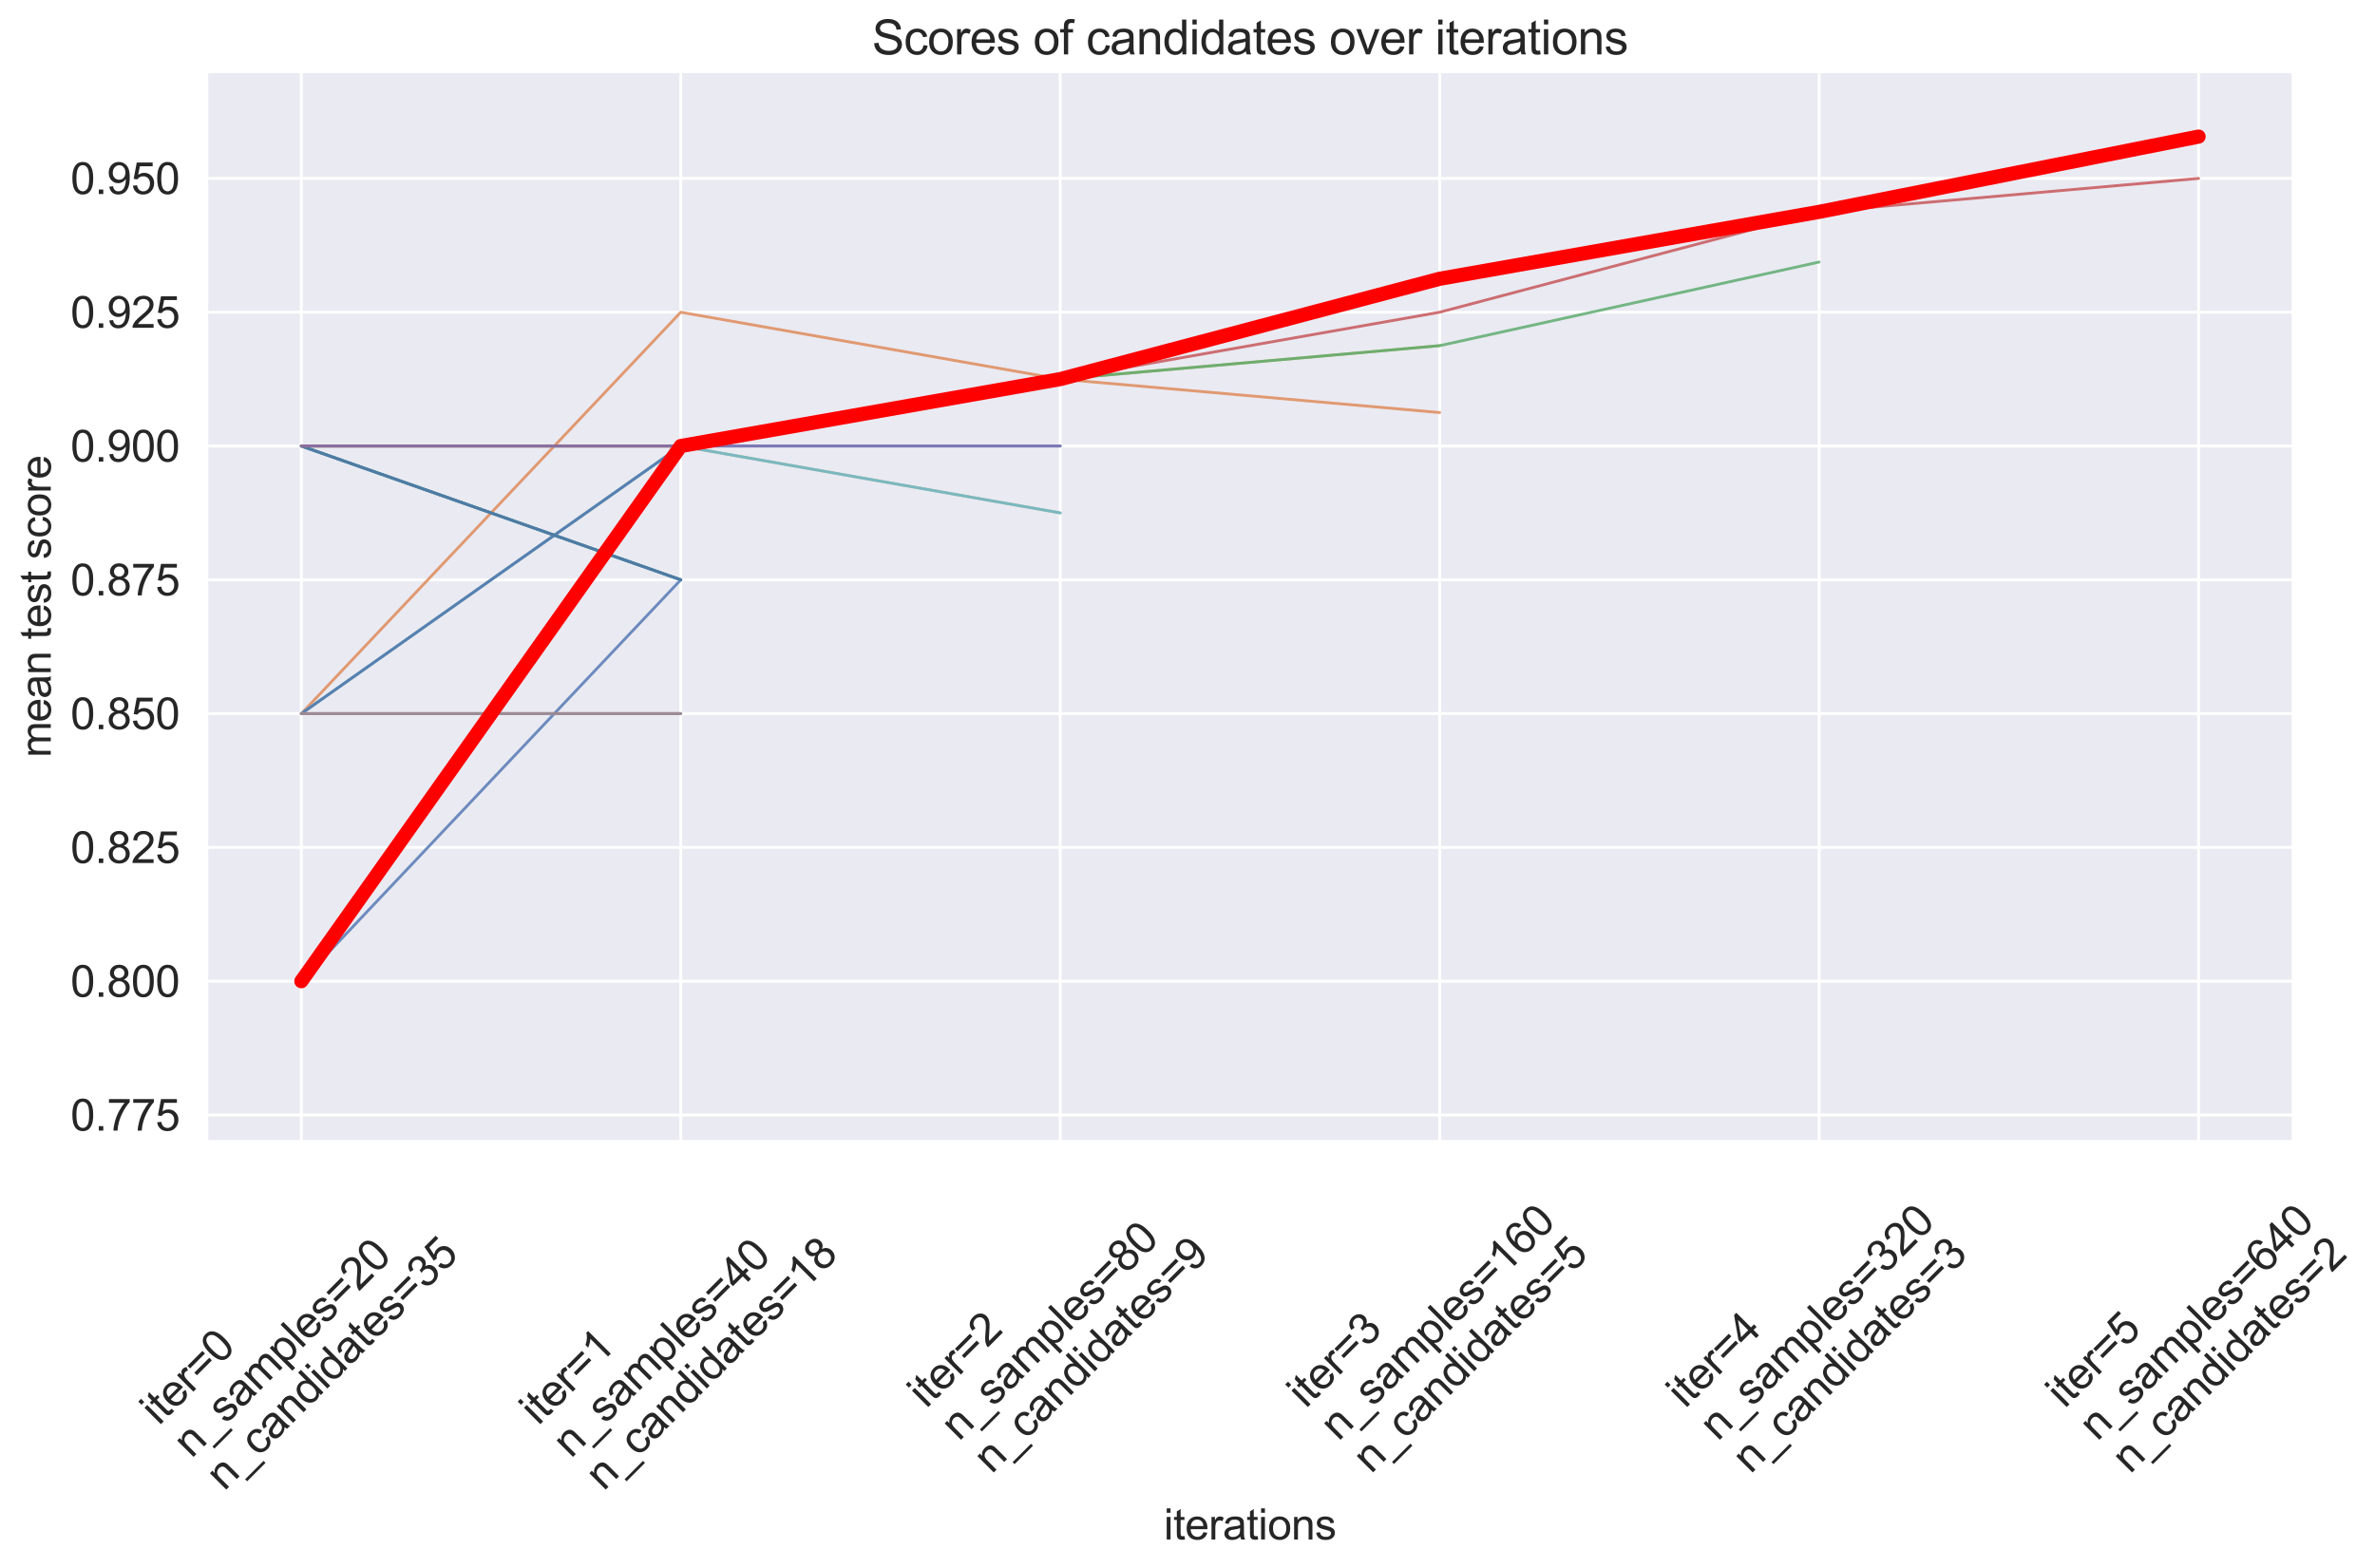 <?xml version="1.0" encoding="utf-8" standalone="no"?>
<!DOCTYPE svg PUBLIC "-//W3C//DTD SVG 1.1//EN"
  "http://www.w3.org/Graphics/SVG/1.1/DTD/svg11.dtd">
<svg height="554.26pt" version="1.1" viewBox="0 0 839.125 554.26" width="839.125pt" xmlns="http://www.w3.org/2000/svg" xmlns:xlink="http://www.w3.org/1999/xlink">
 <defs>
  <style type="text/css">*{stroke-linecap:butt;stroke-linejoin:round;}</style>
 </defs>
 <g id="figure_1">
  <g id="patch_1">
   <path d="M 0 554.26 
L 839.125 554.26 
L 839.125 0 
L 0 0 
z
" style="fill:#ffffff;"/>
  </g>
  <g id="axes_1">
   <g id="patch_2">
    <path d="M 72.952 403.52 
L 810.308 403.52 
L 810.308 25.225 
L 72.952 25.225 
z
" style="fill:#eaeaf2;"/>
   </g>
   <g id="matplotlib.axis_1">
    <g id="xtick_1">
     <g id="line2d_1">
      <path clip-path="url(#p0e1234a151)" d="M 106.468 403.52 
L 106.468 25.225 
" style="fill:none;stroke:#ffffff;stroke-linecap:round;"/>
     </g>
     <g id="text_1">
      <!-- iter=0 -->
      <g style="fill:#262626;" transform="translate(56.102 504.064)rotate(-45)scale(0.154 -0.154)">
       <defs>
        <path d="M 425 3934 
L 425 4581 
L 988 4581 
L 988 3934 
L 425 3934 
z
M 425 0 
L 425 3319 
L 988 3319 
L 988 0 
L 425 0 
z
" id="ArialMT-69" transform="scale(0.016)"/>
        <path d="M 1650 503 
L 1731 6 
Q 1494 -44 1306 -44 
Q 1000 -44 831 53 
Q 663 150 594 308 
Q 525 466 525 972 
L 525 2881 
L 113 2881 
L 113 3319 
L 525 3319 
L 525 4141 
L 1084 4478 
L 1084 3319 
L 1650 3319 
L 1650 2881 
L 1084 2881 
L 1084 941 
Q 1084 700 1114 631 
Q 1144 563 1211 522 
Q 1278 481 1403 481 
Q 1497 481 1650 503 
z
" id="ArialMT-74" transform="scale(0.016)"/>
        <path d="M 2694 1069 
L 3275 997 
Q 3138 488 2766 206 
Q 2394 -75 1816 -75 
Q 1088 -75 661 373 
Q 234 822 234 1631 
Q 234 2469 665 2931 
Q 1097 3394 1784 3394 
Q 2450 3394 2872 2941 
Q 3294 2488 3294 1666 
Q 3294 1616 3291 1516 
L 816 1516 
Q 847 969 1125 678 
Q 1403 388 1819 388 
Q 2128 388 2347 550 
Q 2566 713 2694 1069 
z
M 847 1978 
L 2700 1978 
Q 2663 2397 2488 2606 
Q 2219 2931 1791 2931 
Q 1403 2931 1139 2672 
Q 875 2413 847 1978 
z
" id="ArialMT-65" transform="scale(0.016)"/>
        <path d="M 416 0 
L 416 3319 
L 922 3319 
L 922 2816 
Q 1116 3169 1280 3281 
Q 1444 3394 1641 3394 
Q 1925 3394 2219 3213 
L 2025 2691 
Q 1819 2813 1613 2813 
Q 1428 2813 1281 2702 
Q 1134 2591 1072 2394 
Q 978 2094 978 1738 
L 978 0 
L 416 0 
z
" id="ArialMT-72" transform="scale(0.016)"/>
        <path d="M 3381 2694 
L 356 2694 
L 356 3219 
L 3381 3219 
L 3381 2694 
z
M 3381 1303 
L 356 1303 
L 356 1828 
L 3381 1828 
L 3381 1303 
z
" id="ArialMT-3d" transform="scale(0.016)"/>
        <path d="M 266 2259 
Q 266 3072 433 3567 
Q 600 4063 929 4331 
Q 1259 4600 1759 4600 
Q 2128 4600 2406 4451 
Q 2684 4303 2865 4023 
Q 3047 3744 3150 3342 
Q 3253 2941 3253 2259 
Q 3253 1453 3087 958 
Q 2922 463 2592 192 
Q 2263 -78 1759 -78 
Q 1097 -78 719 397 
Q 266 969 266 2259 
z
M 844 2259 
Q 844 1131 1108 757 
Q 1372 384 1759 384 
Q 2147 384 2411 759 
Q 2675 1134 2675 2259 
Q 2675 3391 2411 3762 
Q 2147 4134 1753 4134 
Q 1366 4134 1134 3806 
Q 844 3388 844 2259 
z
" id="ArialMT-30" transform="scale(0.016)"/>
       </defs>
       <use xlink:href="#ArialMT-69"/>
       <use x="22.217" xlink:href="#ArialMT-74"/>
       <use x="50" xlink:href="#ArialMT-65"/>
       <use x="105.615" xlink:href="#ArialMT-72"/>
       <use x="138.916" xlink:href="#ArialMT-3d"/>
       <use x="197.314" xlink:href="#ArialMT-30"/>
      </g>
      <!-- n_samples=20 -->
      <g style="fill:#262626;" transform="translate(67.658 515.621)rotate(-45)scale(0.154 -0.154)">
       <defs>
        <path d="M 422 0 
L 422 3319 
L 928 3319 
L 928 2847 
Q 1294 3394 1984 3394 
Q 2284 3394 2536 3286 
Q 2788 3178 2913 3003 
Q 3038 2828 3088 2588 
Q 3119 2431 3119 2041 
L 3119 0 
L 2556 0 
L 2556 2019 
Q 2556 2363 2490 2533 
Q 2425 2703 2258 2804 
Q 2091 2906 1866 2906 
Q 1506 2906 1245 2678 
Q 984 2450 984 1813 
L 984 0 
L 422 0 
z
" id="ArialMT-6e" transform="scale(0.016)"/>
        <path d="M -97 -1272 
L -97 -866 
L 3631 -866 
L 3631 -1272 
L -97 -1272 
z
" id="ArialMT-5f" transform="scale(0.016)"/>
        <path d="M 197 991 
L 753 1078 
Q 800 744 1014 566 
Q 1228 388 1613 388 
Q 2000 388 2187 545 
Q 2375 703 2375 916 
Q 2375 1106 2209 1216 
Q 2094 1291 1634 1406 
Q 1016 1563 777 1677 
Q 538 1791 414 1992 
Q 291 2194 291 2438 
Q 291 2659 392 2848 
Q 494 3038 669 3163 
Q 800 3259 1026 3326 
Q 1253 3394 1513 3394 
Q 1903 3394 2198 3281 
Q 2494 3169 2634 2976 
Q 2775 2784 2828 2463 
L 2278 2388 
Q 2241 2644 2061 2787 
Q 1881 2931 1553 2931 
Q 1166 2931 1000 2803 
Q 834 2675 834 2503 
Q 834 2394 903 2306 
Q 972 2216 1119 2156 
Q 1203 2125 1616 2013 
Q 2213 1853 2448 1751 
Q 2684 1650 2818 1456 
Q 2953 1263 2953 975 
Q 2953 694 2789 445 
Q 2625 197 2315 61 
Q 2006 -75 1616 -75 
Q 969 -75 630 194 
Q 291 463 197 991 
z
" id="ArialMT-73" transform="scale(0.016)"/>
        <path d="M 2588 409 
Q 2275 144 1986 34 
Q 1697 -75 1366 -75 
Q 819 -75 525 192 
Q 231 459 231 875 
Q 231 1119 342 1320 
Q 453 1522 633 1644 
Q 813 1766 1038 1828 
Q 1203 1872 1538 1913 
Q 2219 1994 2541 2106 
Q 2544 2222 2544 2253 
Q 2544 2597 2384 2738 
Q 2169 2928 1744 2928 
Q 1347 2928 1158 2789 
Q 969 2650 878 2297 
L 328 2372 
Q 403 2725 575 2942 
Q 747 3159 1072 3276 
Q 1397 3394 1825 3394 
Q 2250 3394 2515 3294 
Q 2781 3194 2906 3042 
Q 3031 2891 3081 2659 
Q 3109 2516 3109 2141 
L 3109 1391 
Q 3109 606 3145 398 
Q 3181 191 3288 0 
L 2700 0 
Q 2613 175 2588 409 
z
M 2541 1666 
Q 2234 1541 1622 1453 
Q 1275 1403 1131 1340 
Q 988 1278 909 1158 
Q 831 1038 831 891 
Q 831 666 1001 516 
Q 1172 366 1500 366 
Q 1825 366 2078 508 
Q 2331 650 2450 897 
Q 2541 1088 2541 1459 
L 2541 1666 
z
" id="ArialMT-61" transform="scale(0.016)"/>
        <path d="M 422 0 
L 422 3319 
L 925 3319 
L 925 2853 
Q 1081 3097 1340 3245 
Q 1600 3394 1931 3394 
Q 2300 3394 2536 3241 
Q 2772 3088 2869 2813 
Q 3263 3394 3894 3394 
Q 4388 3394 4653 3120 
Q 4919 2847 4919 2278 
L 4919 0 
L 4359 0 
L 4359 2091 
Q 4359 2428 4304 2576 
Q 4250 2725 4106 2815 
Q 3963 2906 3769 2906 
Q 3419 2906 3187 2673 
Q 2956 2441 2956 1928 
L 2956 0 
L 2394 0 
L 2394 2156 
Q 2394 2531 2256 2718 
Q 2119 2906 1806 2906 
Q 1569 2906 1367 2781 
Q 1166 2656 1075 2415 
Q 984 2175 984 1722 
L 984 0 
L 422 0 
z
" id="ArialMT-6d" transform="scale(0.016)"/>
        <path d="M 422 -1272 
L 422 3319 
L 934 3319 
L 934 2888 
Q 1116 3141 1344 3267 
Q 1572 3394 1897 3394 
Q 2322 3394 2647 3175 
Q 2972 2956 3137 2557 
Q 3303 2159 3303 1684 
Q 3303 1175 3120 767 
Q 2938 359 2589 142 
Q 2241 -75 1856 -75 
Q 1575 -75 1351 44 
Q 1128 163 984 344 
L 984 -1272 
L 422 -1272 
z
M 931 1641 
Q 931 1000 1190 694 
Q 1450 388 1819 388 
Q 2194 388 2461 705 
Q 2728 1022 2728 1688 
Q 2728 2322 2467 2637 
Q 2206 2953 1844 2953 
Q 1484 2953 1207 2617 
Q 931 2281 931 1641 
z
" id="ArialMT-70" transform="scale(0.016)"/>
        <path d="M 409 0 
L 409 4581 
L 972 4581 
L 972 0 
L 409 0 
z
" id="ArialMT-6c" transform="scale(0.016)"/>
        <path d="M 3222 541 
L 3222 0 
L 194 0 
Q 188 203 259 391 
Q 375 700 629 1000 
Q 884 1300 1366 1694 
Q 2113 2306 2375 2664 
Q 2638 3022 2638 3341 
Q 2638 3675 2398 3904 
Q 2159 4134 1775 4134 
Q 1369 4134 1125 3890 
Q 881 3647 878 3216 
L 300 3275 
Q 359 3922 746 4261 
Q 1134 4600 1788 4600 
Q 2447 4600 2831 4234 
Q 3216 3869 3216 3328 
Q 3216 3053 3103 2787 
Q 2991 2522 2730 2228 
Q 2469 1934 1863 1422 
Q 1356 997 1212 845 
Q 1069 694 975 541 
L 3222 541 
z
" id="ArialMT-32" transform="scale(0.016)"/>
       </defs>
       <use xlink:href="#ArialMT-6e"/>
       <use x="55.615" xlink:href="#ArialMT-5f"/>
       <use x="111.23" xlink:href="#ArialMT-73"/>
       <use x="161.23" xlink:href="#ArialMT-61"/>
       <use x="216.846" xlink:href="#ArialMT-6d"/>
       <use x="300.146" xlink:href="#ArialMT-70"/>
       <use x="355.762" xlink:href="#ArialMT-6c"/>
       <use x="377.979" xlink:href="#ArialMT-65"/>
       <use x="433.594" xlink:href="#ArialMT-73"/>
       <use x="483.594" xlink:href="#ArialMT-3d"/>
       <use x="541.992" xlink:href="#ArialMT-32"/>
       <use x="597.607" xlink:href="#ArialMT-30"/>
      </g>
      <!-- n_candidates=35 -->
      <g style="fill:#262626;" transform="translate(79.214 527.177)rotate(-45)scale(0.154 -0.154)">
       <defs>
        <path d="M 2588 1216 
L 3141 1144 
Q 3050 572 2676 248 
Q 2303 -75 1759 -75 
Q 1078 -75 664 370 
Q 250 816 250 1647 
Q 250 2184 428 2587 
Q 606 2991 970 3192 
Q 1334 3394 1763 3394 
Q 2303 3394 2647 3120 
Q 2991 2847 3088 2344 
L 2541 2259 
Q 2463 2594 2264 2762 
Q 2066 2931 1784 2931 
Q 1359 2931 1093 2626 
Q 828 2322 828 1663 
Q 828 994 1084 691 
Q 1341 388 1753 388 
Q 2084 388 2306 591 
Q 2528 794 2588 1216 
z
" id="ArialMT-63" transform="scale(0.016)"/>
        <path d="M 2575 0 
L 2575 419 
Q 2259 -75 1647 -75 
Q 1250 -75 917 144 
Q 584 363 401 755 
Q 219 1147 219 1656 
Q 219 2153 384 2558 
Q 550 2963 881 3178 
Q 1213 3394 1622 3394 
Q 1922 3394 2156 3267 
Q 2391 3141 2538 2938 
L 2538 4581 
L 3097 4581 
L 3097 0 
L 2575 0 
z
M 797 1656 
Q 797 1019 1065 703 
Q 1334 388 1700 388 
Q 2069 388 2326 689 
Q 2584 991 2584 1609 
Q 2584 2291 2321 2609 
Q 2059 2928 1675 2928 
Q 1300 2928 1048 2622 
Q 797 2316 797 1656 
z
" id="ArialMT-64" transform="scale(0.016)"/>
        <path d="M 269 1209 
L 831 1284 
Q 928 806 1161 595 
Q 1394 384 1728 384 
Q 2125 384 2398 659 
Q 2672 934 2672 1341 
Q 2672 1728 2419 1979 
Q 2166 2231 1775 2231 
Q 1616 2231 1378 2169 
L 1441 2663 
Q 1497 2656 1531 2656 
Q 1891 2656 2178 2843 
Q 2466 3031 2466 3422 
Q 2466 3731 2256 3934 
Q 2047 4138 1716 4138 
Q 1388 4138 1169 3931 
Q 950 3725 888 3313 
L 325 3413 
Q 428 3978 793 4289 
Q 1159 4600 1703 4600 
Q 2078 4600 2393 4439 
Q 2709 4278 2876 4000 
Q 3044 3722 3044 3409 
Q 3044 3113 2884 2869 
Q 2725 2625 2413 2481 
Q 2819 2388 3044 2092 
Q 3269 1797 3269 1353 
Q 3269 753 2831 336 
Q 2394 -81 1725 -81 
Q 1122 -81 723 278 
Q 325 638 269 1209 
z
" id="ArialMT-33" transform="scale(0.016)"/>
        <path d="M 266 1200 
L 856 1250 
Q 922 819 1161 601 
Q 1400 384 1738 384 
Q 2144 384 2425 690 
Q 2706 997 2706 1503 
Q 2706 1984 2436 2262 
Q 2166 2541 1728 2541 
Q 1456 2541 1237 2417 
Q 1019 2294 894 2097 
L 366 2166 
L 809 4519 
L 3088 4519 
L 3088 3981 
L 1259 3981 
L 1013 2750 
Q 1425 3038 1878 3038 
Q 2478 3038 2890 2622 
Q 3303 2206 3303 1553 
Q 3303 931 2941 478 
Q 2500 -78 1738 -78 
Q 1113 -78 717 272 
Q 322 622 266 1200 
z
" id="ArialMT-35" transform="scale(0.016)"/>
       </defs>
       <use xlink:href="#ArialMT-6e"/>
       <use x="55.615" xlink:href="#ArialMT-5f"/>
       <use x="111.23" xlink:href="#ArialMT-63"/>
       <use x="161.23" xlink:href="#ArialMT-61"/>
       <use x="216.846" xlink:href="#ArialMT-6e"/>
       <use x="272.461" xlink:href="#ArialMT-64"/>
       <use x="328.076" xlink:href="#ArialMT-69"/>
       <use x="350.293" xlink:href="#ArialMT-64"/>
       <use x="405.908" xlink:href="#ArialMT-61"/>
       <use x="461.523" xlink:href="#ArialMT-74"/>
       <use x="489.307" xlink:href="#ArialMT-65"/>
       <use x="544.922" xlink:href="#ArialMT-73"/>
       <use x="594.922" xlink:href="#ArialMT-3d"/>
       <use x="653.32" xlink:href="#ArialMT-33"/>
       <use x="708.936" xlink:href="#ArialMT-35"/>
      </g>
     </g>
    </g>
    <g id="xtick_2">
     <g id="line2d_2">
      <path clip-path="url(#p0e1234a151)" d="M 240.533 403.52 
L 240.533 25.225 
" style="fill:none;stroke:#ffffff;stroke-linecap:round;"/>
     </g>
     <g id="text_2">
      <!-- iter=1 -->
      <g style="fill:#262626;" transform="translate(190.166 504.064)rotate(-45)scale(0.154 -0.154)">
       <defs>
        <path d="M 2384 0 
L 1822 0 
L 1822 3584 
Q 1619 3391 1289 3197 
Q 959 3003 697 2906 
L 697 3450 
Q 1169 3672 1522 3987 
Q 1875 4303 2022 4600 
L 2384 4600 
L 2384 0 
z
" id="ArialMT-31" transform="scale(0.016)"/>
       </defs>
       <use xlink:href="#ArialMT-69"/>
       <use x="22.217" xlink:href="#ArialMT-74"/>
       <use x="50" xlink:href="#ArialMT-65"/>
       <use x="105.615" xlink:href="#ArialMT-72"/>
       <use x="138.916" xlink:href="#ArialMT-3d"/>
       <use x="197.314" xlink:href="#ArialMT-31"/>
      </g>
      <!-- n_samples=40 -->
      <g style="fill:#262626;" transform="translate(201.723 515.621)rotate(-45)scale(0.154 -0.154)">
       <defs>
        <path d="M 2069 0 
L 2069 1097 
L 81 1097 
L 81 1613 
L 2172 4581 
L 2631 4581 
L 2631 1613 
L 3250 1613 
L 3250 1097 
L 2631 1097 
L 2631 0 
L 2069 0 
z
M 2069 1613 
L 2069 3678 
L 634 1613 
L 2069 1613 
z
" id="ArialMT-34" transform="scale(0.016)"/>
       </defs>
       <use xlink:href="#ArialMT-6e"/>
       <use x="55.615" xlink:href="#ArialMT-5f"/>
       <use x="111.23" xlink:href="#ArialMT-73"/>
       <use x="161.23" xlink:href="#ArialMT-61"/>
       <use x="216.846" xlink:href="#ArialMT-6d"/>
       <use x="300.146" xlink:href="#ArialMT-70"/>
       <use x="355.762" xlink:href="#ArialMT-6c"/>
       <use x="377.979" xlink:href="#ArialMT-65"/>
       <use x="433.594" xlink:href="#ArialMT-73"/>
       <use x="483.594" xlink:href="#ArialMT-3d"/>
       <use x="541.992" xlink:href="#ArialMT-34"/>
       <use x="597.607" xlink:href="#ArialMT-30"/>
      </g>
      <!-- n_candidates=18 -->
      <g style="fill:#262626;" transform="translate(213.279 527.177)rotate(-45)scale(0.154 -0.154)">
       <defs>
        <path d="M 1131 2484 
Q 781 2613 612 2850 
Q 444 3088 444 3419 
Q 444 3919 803 4259 
Q 1163 4600 1759 4600 
Q 2359 4600 2725 4251 
Q 3091 3903 3091 3403 
Q 3091 3084 2923 2848 
Q 2756 2613 2416 2484 
Q 2838 2347 3058 2040 
Q 3278 1734 3278 1309 
Q 3278 722 2862 322 
Q 2447 -78 1769 -78 
Q 1091 -78 675 323 
Q 259 725 259 1325 
Q 259 1772 486 2073 
Q 713 2375 1131 2484 
z
M 1019 3438 
Q 1019 3113 1228 2906 
Q 1438 2700 1772 2700 
Q 2097 2700 2305 2904 
Q 2513 3109 2513 3406 
Q 2513 3716 2298 3927 
Q 2084 4138 1766 4138 
Q 1444 4138 1231 3931 
Q 1019 3725 1019 3438 
z
M 838 1322 
Q 838 1081 952 856 
Q 1066 631 1291 507 
Q 1516 384 1775 384 
Q 2178 384 2440 643 
Q 2703 903 2703 1303 
Q 2703 1709 2433 1975 
Q 2163 2241 1756 2241 
Q 1359 2241 1098 1978 
Q 838 1716 838 1322 
z
" id="ArialMT-38" transform="scale(0.016)"/>
       </defs>
       <use xlink:href="#ArialMT-6e"/>
       <use x="55.615" xlink:href="#ArialMT-5f"/>
       <use x="111.23" xlink:href="#ArialMT-63"/>
       <use x="161.23" xlink:href="#ArialMT-61"/>
       <use x="216.846" xlink:href="#ArialMT-6e"/>
       <use x="272.461" xlink:href="#ArialMT-64"/>
       <use x="328.076" xlink:href="#ArialMT-69"/>
       <use x="350.293" xlink:href="#ArialMT-64"/>
       <use x="405.908" xlink:href="#ArialMT-61"/>
       <use x="461.523" xlink:href="#ArialMT-74"/>
       <use x="489.307" xlink:href="#ArialMT-65"/>
       <use x="544.922" xlink:href="#ArialMT-73"/>
       <use x="594.922" xlink:href="#ArialMT-3d"/>
       <use x="653.32" xlink:href="#ArialMT-31"/>
       <use x="708.936" xlink:href="#ArialMT-38"/>
      </g>
     </g>
    </g>
    <g id="xtick_3">
     <g id="line2d_3">
      <path clip-path="url(#p0e1234a151)" d="M 374.598 403.52 
L 374.598 25.225 
" style="fill:none;stroke:#ffffff;stroke-linecap:round;"/>
     </g>
     <g id="text_3">
      <!-- iter=2 -->
      <g style="fill:#262626;" transform="translate(327.259 498.009)rotate(-45)scale(0.154 -0.154)">
       <use xlink:href="#ArialMT-69"/>
       <use x="22.217" xlink:href="#ArialMT-74"/>
       <use x="50" xlink:href="#ArialMT-65"/>
       <use x="105.615" xlink:href="#ArialMT-72"/>
       <use x="138.916" xlink:href="#ArialMT-3d"/>
       <use x="197.314" xlink:href="#ArialMT-32"/>
      </g>
      <!-- n_samples=80 -->
      <g style="fill:#262626;" transform="translate(338.816 509.565)rotate(-45)scale(0.154 -0.154)">
       <use xlink:href="#ArialMT-6e"/>
       <use x="55.615" xlink:href="#ArialMT-5f"/>
       <use x="111.23" xlink:href="#ArialMT-73"/>
       <use x="161.23" xlink:href="#ArialMT-61"/>
       <use x="216.846" xlink:href="#ArialMT-6d"/>
       <use x="300.146" xlink:href="#ArialMT-70"/>
       <use x="355.762" xlink:href="#ArialMT-6c"/>
       <use x="377.979" xlink:href="#ArialMT-65"/>
       <use x="433.594" xlink:href="#ArialMT-73"/>
       <use x="483.594" xlink:href="#ArialMT-3d"/>
       <use x="541.992" xlink:href="#ArialMT-38"/>
       <use x="597.607" xlink:href="#ArialMT-30"/>
      </g>
      <!-- n_candidates=9 -->
      <g style="fill:#262626;" transform="translate(350.372 521.122)rotate(-45)scale(0.154 -0.154)">
       <defs>
        <path d="M 350 1059 
L 891 1109 
Q 959 728 1153 556 
Q 1347 384 1650 384 
Q 1909 384 2104 503 
Q 2300 622 2425 820 
Q 2550 1019 2634 1356 
Q 2719 1694 2719 2044 
Q 2719 2081 2716 2156 
Q 2547 1888 2255 1720 
Q 1963 1553 1622 1553 
Q 1053 1553 659 1965 
Q 266 2378 266 3053 
Q 266 3750 677 4175 
Q 1088 4600 1706 4600 
Q 2153 4600 2523 4359 
Q 2894 4119 3086 3673 
Q 3278 3228 3278 2384 
Q 3278 1506 3087 986 
Q 2897 466 2520 194 
Q 2144 -78 1638 -78 
Q 1100 -78 759 220 
Q 419 519 350 1059 
z
M 2653 3081 
Q 2653 3566 2395 3850 
Q 2138 4134 1775 4134 
Q 1400 4134 1122 3828 
Q 844 3522 844 3034 
Q 844 2597 1108 2323 
Q 1372 2050 1759 2050 
Q 2150 2050 2401 2323 
Q 2653 2597 2653 3081 
z
" id="ArialMT-39" transform="scale(0.016)"/>
       </defs>
       <use xlink:href="#ArialMT-6e"/>
       <use x="55.615" xlink:href="#ArialMT-5f"/>
       <use x="111.23" xlink:href="#ArialMT-63"/>
       <use x="161.23" xlink:href="#ArialMT-61"/>
       <use x="216.846" xlink:href="#ArialMT-6e"/>
       <use x="272.461" xlink:href="#ArialMT-64"/>
       <use x="328.076" xlink:href="#ArialMT-69"/>
       <use x="350.293" xlink:href="#ArialMT-64"/>
       <use x="405.908" xlink:href="#ArialMT-61"/>
       <use x="461.523" xlink:href="#ArialMT-74"/>
       <use x="489.307" xlink:href="#ArialMT-65"/>
       <use x="544.922" xlink:href="#ArialMT-73"/>
       <use x="594.922" xlink:href="#ArialMT-3d"/>
       <use x="653.32" xlink:href="#ArialMT-39"/>
      </g>
     </g>
    </g>
    <g id="xtick_4">
     <g id="line2d_4">
      <path clip-path="url(#p0e1234a151)" d="M 508.662 403.52 
L 508.662 25.225 
" style="fill:none;stroke:#ffffff;stroke-linecap:round;"/>
     </g>
     <g id="text_4">
      <!-- iter=3 -->
      <g style="fill:#262626;" transform="translate(461.343 498.009)rotate(-45)scale(0.154 -0.154)">
       <use xlink:href="#ArialMT-69"/>
       <use x="22.217" xlink:href="#ArialMT-74"/>
       <use x="50" xlink:href="#ArialMT-65"/>
       <use x="105.615" xlink:href="#ArialMT-72"/>
       <use x="138.916" xlink:href="#ArialMT-3d"/>
       <use x="197.314" xlink:href="#ArialMT-33"/>
      </g>
      <!-- n_samples=160 -->
      <g style="fill:#262626;" transform="translate(472.9 509.565)rotate(-45)scale(0.154 -0.154)">
       <defs>
        <path d="M 3184 3459 
L 2625 3416 
Q 2550 3747 2413 3897 
Q 2184 4138 1850 4138 
Q 1581 4138 1378 3988 
Q 1113 3794 959 3422 
Q 806 3050 800 2363 
Q 1003 2672 1297 2822 
Q 1591 2972 1913 2972 
Q 2475 2972 2870 2558 
Q 3266 2144 3266 1488 
Q 3266 1056 3080 686 
Q 2894 316 2569 119 
Q 2244 -78 1831 -78 
Q 1128 -78 684 439 
Q 241 956 241 2144 
Q 241 3472 731 4075 
Q 1159 4600 1884 4600 
Q 2425 4600 2770 4297 
Q 3116 3994 3184 3459 
z
M 888 1484 
Q 888 1194 1011 928 
Q 1134 663 1356 523 
Q 1578 384 1822 384 
Q 2178 384 2434 671 
Q 2691 959 2691 1453 
Q 2691 1928 2437 2201 
Q 2184 2475 1800 2475 
Q 1419 2475 1153 2201 
Q 888 1928 888 1484 
z
" id="ArialMT-36" transform="scale(0.016)"/>
       </defs>
       <use xlink:href="#ArialMT-6e"/>
       <use x="55.615" xlink:href="#ArialMT-5f"/>
       <use x="111.23" xlink:href="#ArialMT-73"/>
       <use x="161.23" xlink:href="#ArialMT-61"/>
       <use x="216.846" xlink:href="#ArialMT-6d"/>
       <use x="300.146" xlink:href="#ArialMT-70"/>
       <use x="355.762" xlink:href="#ArialMT-6c"/>
       <use x="377.979" xlink:href="#ArialMT-65"/>
       <use x="433.594" xlink:href="#ArialMT-73"/>
       <use x="483.594" xlink:href="#ArialMT-3d"/>
       <use x="541.992" xlink:href="#ArialMT-31"/>
       <use x="597.607" xlink:href="#ArialMT-36"/>
       <use x="653.223" xlink:href="#ArialMT-30"/>
      </g>
      <!-- n_candidates=5 -->
      <g style="fill:#262626;" transform="translate(484.417 521.083)rotate(-45)scale(0.154 -0.154)">
       <use xlink:href="#ArialMT-6e"/>
       <use x="55.615" xlink:href="#ArialMT-5f"/>
       <use x="111.23" xlink:href="#ArialMT-63"/>
       <use x="161.23" xlink:href="#ArialMT-61"/>
       <use x="216.846" xlink:href="#ArialMT-6e"/>
       <use x="272.461" xlink:href="#ArialMT-64"/>
       <use x="328.076" xlink:href="#ArialMT-69"/>
       <use x="350.293" xlink:href="#ArialMT-64"/>
       <use x="405.908" xlink:href="#ArialMT-61"/>
       <use x="461.523" xlink:href="#ArialMT-74"/>
       <use x="489.307" xlink:href="#ArialMT-65"/>
       <use x="544.922" xlink:href="#ArialMT-73"/>
       <use x="594.922" xlink:href="#ArialMT-3d"/>
       <use x="653.32" xlink:href="#ArialMT-35"/>
      </g>
     </g>
    </g>
    <g id="xtick_5">
     <g id="line2d_5">
      <path clip-path="url(#p0e1234a151)" d="M 642.727 403.52 
L 642.727 25.225 
" style="fill:none;stroke:#ffffff;stroke-linecap:round;"/>
     </g>
     <g id="text_5">
      <!-- iter=4 -->
      <g style="fill:#262626;" transform="translate(595.389 498.009)rotate(-45)scale(0.154 -0.154)">
       <use xlink:href="#ArialMT-69"/>
       <use x="22.217" xlink:href="#ArialMT-74"/>
       <use x="50" xlink:href="#ArialMT-65"/>
       <use x="105.615" xlink:href="#ArialMT-72"/>
       <use x="138.916" xlink:href="#ArialMT-3d"/>
       <use x="197.314" xlink:href="#ArialMT-34"/>
      </g>
      <!-- n_samples=320 -->
      <g style="fill:#262626;" transform="translate(606.945 509.565)rotate(-45)scale(0.154 -0.154)">
       <use xlink:href="#ArialMT-6e"/>
       <use x="55.615" xlink:href="#ArialMT-5f"/>
       <use x="111.23" xlink:href="#ArialMT-73"/>
       <use x="161.23" xlink:href="#ArialMT-61"/>
       <use x="216.846" xlink:href="#ArialMT-6d"/>
       <use x="300.146" xlink:href="#ArialMT-70"/>
       <use x="355.762" xlink:href="#ArialMT-6c"/>
       <use x="377.979" xlink:href="#ArialMT-65"/>
       <use x="433.594" xlink:href="#ArialMT-73"/>
       <use x="483.594" xlink:href="#ArialMT-3d"/>
       <use x="541.992" xlink:href="#ArialMT-33"/>
       <use x="597.607" xlink:href="#ArialMT-32"/>
       <use x="653.223" xlink:href="#ArialMT-30"/>
      </g>
      <!-- n_candidates=3 -->
      <g style="fill:#262626;" transform="translate(618.502 521.122)rotate(-45)scale(0.154 -0.154)">
       <use xlink:href="#ArialMT-6e"/>
       <use x="55.615" xlink:href="#ArialMT-5f"/>
       <use x="111.23" xlink:href="#ArialMT-63"/>
       <use x="161.23" xlink:href="#ArialMT-61"/>
       <use x="216.846" xlink:href="#ArialMT-6e"/>
       <use x="272.461" xlink:href="#ArialMT-64"/>
       <use x="328.076" xlink:href="#ArialMT-69"/>
       <use x="350.293" xlink:href="#ArialMT-64"/>
       <use x="405.908" xlink:href="#ArialMT-61"/>
       <use x="461.523" xlink:href="#ArialMT-74"/>
       <use x="489.307" xlink:href="#ArialMT-65"/>
       <use x="544.922" xlink:href="#ArialMT-73"/>
       <use x="594.922" xlink:href="#ArialMT-3d"/>
       <use x="653.32" xlink:href="#ArialMT-33"/>
      </g>
     </g>
    </g>
    <g id="xtick_6">
     <g id="line2d_6">
      <path clip-path="url(#p0e1234a151)" d="M 776.792 403.52 
L 776.792 25.225 
" style="fill:none;stroke:#ffffff;stroke-linecap:round;"/>
     </g>
     <g id="text_6">
      <!-- iter=5 -->
      <g style="fill:#262626;" transform="translate(729.454 498.009)rotate(-45)scale(0.154 -0.154)">
       <use xlink:href="#ArialMT-69"/>
       <use x="22.217" xlink:href="#ArialMT-74"/>
       <use x="50" xlink:href="#ArialMT-65"/>
       <use x="105.615" xlink:href="#ArialMT-72"/>
       <use x="138.916" xlink:href="#ArialMT-3d"/>
       <use x="197.314" xlink:href="#ArialMT-35"/>
      </g>
      <!-- n_samples=640 -->
      <g style="fill:#262626;" transform="translate(741.01 509.565)rotate(-45)scale(0.154 -0.154)">
       <use xlink:href="#ArialMT-6e"/>
       <use x="55.615" xlink:href="#ArialMT-5f"/>
       <use x="111.23" xlink:href="#ArialMT-73"/>
       <use x="161.23" xlink:href="#ArialMT-61"/>
       <use x="216.846" xlink:href="#ArialMT-6d"/>
       <use x="300.146" xlink:href="#ArialMT-70"/>
       <use x="355.762" xlink:href="#ArialMT-6c"/>
       <use x="377.979" xlink:href="#ArialMT-65"/>
       <use x="433.594" xlink:href="#ArialMT-73"/>
       <use x="483.594" xlink:href="#ArialMT-3d"/>
       <use x="541.992" xlink:href="#ArialMT-36"/>
       <use x="597.607" xlink:href="#ArialMT-34"/>
       <use x="653.223" xlink:href="#ArialMT-30"/>
      </g>
      <!-- n_candidates=2 -->
      <g style="fill:#262626;" transform="translate(752.567 521.122)rotate(-45)scale(0.154 -0.154)">
       <use xlink:href="#ArialMT-6e"/>
       <use x="55.615" xlink:href="#ArialMT-5f"/>
       <use x="111.23" xlink:href="#ArialMT-63"/>
       <use x="161.23" xlink:href="#ArialMT-61"/>
       <use x="216.846" xlink:href="#ArialMT-6e"/>
       <use x="272.461" xlink:href="#ArialMT-64"/>
       <use x="328.076" xlink:href="#ArialMT-69"/>
       <use x="350.293" xlink:href="#ArialMT-64"/>
       <use x="405.908" xlink:href="#ArialMT-61"/>
       <use x="461.523" xlink:href="#ArialMT-74"/>
       <use x="489.307" xlink:href="#ArialMT-65"/>
       <use x="544.922" xlink:href="#ArialMT-73"/>
       <use x="594.922" xlink:href="#ArialMT-3d"/>
       <use x="653.32" xlink:href="#ArialMT-32"/>
      </g>
     </g>
    </g>
    <g id="text_7">
     <!-- iterations -->
     <g style="fill:#262626;" transform="translate(411.2 544.078)scale(0.15 -0.15)">
      <defs>
       <path d="M 213 1659 
Q 213 2581 725 3025 
Q 1153 3394 1769 3394 
Q 2453 3394 2887 2945 
Q 3322 2497 3322 1706 
Q 3322 1066 3130 698 
Q 2938 331 2570 128 
Q 2203 -75 1769 -75 
Q 1072 -75 642 372 
Q 213 819 213 1659 
z
M 791 1659 
Q 791 1022 1069 705 
Q 1347 388 1769 388 
Q 2188 388 2466 706 
Q 2744 1025 2744 1678 
Q 2744 2294 2464 2611 
Q 2184 2928 1769 2928 
Q 1347 2928 1069 2612 
Q 791 2297 791 1659 
z
" id="ArialMT-6f" transform="scale(0.016)"/>
      </defs>
      <use xlink:href="#ArialMT-69"/>
      <use x="22.217" xlink:href="#ArialMT-74"/>
      <use x="50" xlink:href="#ArialMT-65"/>
      <use x="105.615" xlink:href="#ArialMT-72"/>
      <use x="138.916" xlink:href="#ArialMT-61"/>
      <use x="194.531" xlink:href="#ArialMT-74"/>
      <use x="222.314" xlink:href="#ArialMT-69"/>
      <use x="244.531" xlink:href="#ArialMT-6f"/>
      <use x="300.146" xlink:href="#ArialMT-6e"/>
      <use x="355.762" xlink:href="#ArialMT-73"/>
     </g>
    </g>
   </g>
   <g id="matplotlib.axis_2">
    <g id="ytick_1">
     <g id="line2d_7">
      <path clip-path="url(#p0e1234a151)" d="M 72.952 394.063 
L 810.308 394.063 
" style="fill:none;stroke:#ffffff;stroke-linecap:round;"/>
     </g>
     <g id="text_8">
      <!-- 0.775 -->
      <g style="fill:#262626;" transform="translate(24.918 399.574)scale(0.154 -0.154)">
       <defs>
        <path d="M 581 0 
L 581 641 
L 1222 641 
L 1222 0 
L 581 0 
z
" id="ArialMT-2e" transform="scale(0.016)"/>
        <path d="M 303 3981 
L 303 4522 
L 3269 4522 
L 3269 4084 
Q 2831 3619 2401 2847 
Q 1972 2075 1738 1259 
Q 1569 684 1522 0 
L 944 0 
Q 953 541 1156 1306 
Q 1359 2072 1739 2783 
Q 2119 3494 2547 3981 
L 303 3981 
z
" id="ArialMT-37" transform="scale(0.016)"/>
       </defs>
       <use xlink:href="#ArialMT-30"/>
       <use x="55.615" xlink:href="#ArialMT-2e"/>
       <use x="83.398" xlink:href="#ArialMT-37"/>
       <use x="139.014" xlink:href="#ArialMT-37"/>
       <use x="194.629" xlink:href="#ArialMT-35"/>
      </g>
     </g>
    </g>
    <g id="ytick_2">
     <g id="line2d_8">
      <path clip-path="url(#p0e1234a151)" d="M 72.952 346.776 
L 810.308 346.776 
" style="fill:none;stroke:#ffffff;stroke-linecap:round;"/>
     </g>
     <g id="text_9">
      <!-- 0.800 -->
      <g style="fill:#262626;" transform="translate(24.918 352.287)scale(0.154 -0.154)">
       <use xlink:href="#ArialMT-30"/>
       <use x="55.615" xlink:href="#ArialMT-2e"/>
       <use x="83.398" xlink:href="#ArialMT-38"/>
       <use x="139.014" xlink:href="#ArialMT-30"/>
       <use x="194.629" xlink:href="#ArialMT-30"/>
      </g>
     </g>
    </g>
    <g id="ytick_3">
     <g id="line2d_9">
      <path clip-path="url(#p0e1234a151)" d="M 72.952 299.489 
L 810.308 299.489 
" style="fill:none;stroke:#ffffff;stroke-linecap:round;"/>
     </g>
     <g id="text_10">
      <!-- 0.825 -->
      <g style="fill:#262626;" transform="translate(24.918 305.001)scale(0.154 -0.154)">
       <use xlink:href="#ArialMT-30"/>
       <use x="55.615" xlink:href="#ArialMT-2e"/>
       <use x="83.398" xlink:href="#ArialMT-38"/>
       <use x="139.014" xlink:href="#ArialMT-32"/>
       <use x="194.629" xlink:href="#ArialMT-35"/>
      </g>
     </g>
    </g>
    <g id="ytick_4">
     <g id="line2d_10">
      <path clip-path="url(#p0e1234a151)" d="M 72.952 252.202 
L 810.308 252.202 
" style="fill:none;stroke:#ffffff;stroke-linecap:round;"/>
     </g>
     <g id="text_11">
      <!-- 0.850 -->
      <g style="fill:#262626;" transform="translate(24.918 257.714)scale(0.154 -0.154)">
       <use xlink:href="#ArialMT-30"/>
       <use x="55.615" xlink:href="#ArialMT-2e"/>
       <use x="83.398" xlink:href="#ArialMT-38"/>
       <use x="139.014" xlink:href="#ArialMT-35"/>
       <use x="194.629" xlink:href="#ArialMT-30"/>
      </g>
     </g>
    </g>
    <g id="ytick_5">
     <g id="line2d_11">
      <path clip-path="url(#p0e1234a151)" d="M 72.952 204.915 
L 810.308 204.915 
" style="fill:none;stroke:#ffffff;stroke-linecap:round;"/>
     </g>
     <g id="text_12">
      <!-- 0.875 -->
      <g style="fill:#262626;" transform="translate(24.918 210.427)scale(0.154 -0.154)">
       <use xlink:href="#ArialMT-30"/>
       <use x="55.615" xlink:href="#ArialMT-2e"/>
       <use x="83.398" xlink:href="#ArialMT-38"/>
       <use x="139.014" xlink:href="#ArialMT-37"/>
       <use x="194.629" xlink:href="#ArialMT-35"/>
      </g>
     </g>
    </g>
    <g id="ytick_6">
     <g id="line2d_12">
      <path clip-path="url(#p0e1234a151)" d="M 72.952 157.628 
L 810.308 157.628 
" style="fill:none;stroke:#ffffff;stroke-linecap:round;"/>
     </g>
     <g id="text_13">
      <!-- 0.900 -->
      <g style="fill:#262626;" transform="translate(24.918 163.14)scale(0.154 -0.154)">
       <use xlink:href="#ArialMT-30"/>
       <use x="55.615" xlink:href="#ArialMT-2e"/>
       <use x="83.398" xlink:href="#ArialMT-39"/>
       <use x="139.014" xlink:href="#ArialMT-30"/>
       <use x="194.629" xlink:href="#ArialMT-30"/>
      </g>
     </g>
    </g>
    <g id="ytick_7">
     <g id="line2d_13">
      <path clip-path="url(#p0e1234a151)" d="M 72.952 110.342 
L 810.308 110.342 
" style="fill:none;stroke:#ffffff;stroke-linecap:round;"/>
     </g>
     <g id="text_14">
      <!-- 0.925 -->
      <g style="fill:#262626;" transform="translate(24.918 115.853)scale(0.154 -0.154)">
       <use xlink:href="#ArialMT-30"/>
       <use x="55.615" xlink:href="#ArialMT-2e"/>
       <use x="83.398" xlink:href="#ArialMT-39"/>
       <use x="139.014" xlink:href="#ArialMT-32"/>
       <use x="194.629" xlink:href="#ArialMT-35"/>
      </g>
     </g>
    </g>
    <g id="ytick_8">
     <g id="line2d_14">
      <path clip-path="url(#p0e1234a151)" d="M 72.952 63.055 
L 810.308 63.055 
" style="fill:none;stroke:#ffffff;stroke-linecap:round;"/>
     </g>
     <g id="text_15">
      <!-- 0.950 -->
      <g style="fill:#262626;" transform="translate(24.918 68.566)scale(0.154 -0.154)">
       <use xlink:href="#ArialMT-30"/>
       <use x="55.615" xlink:href="#ArialMT-2e"/>
       <use x="83.398" xlink:href="#ArialMT-39"/>
       <use x="139.014" xlink:href="#ArialMT-35"/>
       <use x="194.629" xlink:href="#ArialMT-30"/>
      </g>
     </g>
    </g>
    <g id="text_16">
     <!-- mean test score -->
     <g style="fill:#262626;" transform="translate(17.937 267.726)rotate(-90)scale(0.15 -0.15)">
      <defs>
       <path id="ArialMT-20" transform="scale(0.016)"/>
      </defs>
      <use xlink:href="#ArialMT-6d"/>
      <use x="83.301" xlink:href="#ArialMT-65"/>
      <use x="138.916" xlink:href="#ArialMT-61"/>
      <use x="194.531" xlink:href="#ArialMT-6e"/>
      <use x="250.146" xlink:href="#ArialMT-20"/>
      <use x="277.93" xlink:href="#ArialMT-74"/>
      <use x="305.713" xlink:href="#ArialMT-65"/>
      <use x="361.328" xlink:href="#ArialMT-73"/>
      <use x="411.328" xlink:href="#ArialMT-74"/>
      <use x="439.111" xlink:href="#ArialMT-20"/>
      <use x="466.895" xlink:href="#ArialMT-73"/>
      <use x="516.895" xlink:href="#ArialMT-63"/>
      <use x="566.895" xlink:href="#ArialMT-6f"/>
      <use x="622.51" xlink:href="#ArialMT-72"/>
      <use x="655.811" xlink:href="#ArialMT-65"/>
     </g>
    </g>
   </g>
   <g id="line2d_15">
    <path clip-path="url(#p0e1234a151)" d="M 106.468 346.776 
L 240.533 204.915 
" style="fill:none;stroke:#4c72b0;stroke-linecap:round;stroke-opacity:0.8;"/>
   </g>
   <g id="line2d_16">
    <path clip-path="url(#p0e1234a151)" d="M 106.468 252.202 
L 240.533 110.342 
L 374.598 133.985 
L 508.662 145.807 
" style="fill:none;stroke:#dd8452;stroke-linecap:round;stroke-opacity:0.8;"/>
   </g>
   <g id="line2d_17">
    <path clip-path="url(#p0e1234a151)" d="M 106.468 441.35 
" style="fill:none;stroke:#55a868;stroke-linecap:round;stroke-opacity:0.8;"/>
   </g>
   <g id="line2d_18">
    <path clip-path="url(#p0e1234a151)" d="M 106.468 441.35 
" style="fill:none;stroke:#c44e52;stroke-linecap:round;stroke-opacity:0.8;"/>
   </g>
   <g id="line2d_19">
    <path clip-path="url(#p0e1234a151)" d="M 106.468 441.35 
" style="fill:none;stroke:#8172b3;stroke-linecap:round;stroke-opacity:0.8;"/>
   </g>
   <g id="line2d_20">
    <path clip-path="url(#p0e1234a151)" d="M 106.468 346.776 
" style="fill:none;stroke:#937860;stroke-linecap:round;stroke-opacity:0.8;"/>
   </g>
   <g id="line2d_21">
    <path clip-path="url(#p0e1234a151)" d="M 106.468 346.776 
" style="fill:none;stroke:#da8bc3;stroke-linecap:round;stroke-opacity:0.8;"/>
   </g>
   <g id="line2d_22">
    <path clip-path="url(#p0e1234a151)" d="M 106.468 346.776 
" style="fill:none;stroke:#8c8c8c;stroke-linecap:round;stroke-opacity:0.8;"/>
   </g>
   <g id="line2d_23">
    <path clip-path="url(#p0e1234a151)" d="M 106.468 252.202 
L 240.533 157.628 
L 374.598 181.272 
" style="fill:none;stroke:#ccb974;stroke-linecap:round;stroke-opacity:0.8;"/>
   </g>
   <g id="line2d_24">
    <path clip-path="url(#p0e1234a151)" d="M 106.468 252.202 
L 240.533 157.628 
L 374.598 181.272 
" style="fill:none;stroke:#64b5cd;stroke-linecap:round;stroke-opacity:0.8;"/>
   </g>
   <g id="line2d_25">
    <path clip-path="url(#p0e1234a151)" d="M 106.468 252.202 
L 240.533 157.628 
L 374.598 157.628 
" style="fill:none;stroke:#4c72b0;stroke-linecap:round;stroke-opacity:0.8;"/>
   </g>
   <g id="line2d_26">
    <path clip-path="url(#p0e1234a151)" d="M 106.468 441.35 
" style="fill:none;stroke:#dd8452;stroke-linecap:round;stroke-opacity:0.8;"/>
   </g>
   <g id="line2d_27">
    <path clip-path="url(#p0e1234a151)" d="M 106.468 346.776 
" style="fill:none;stroke:#55a868;stroke-linecap:round;stroke-opacity:0.8;"/>
   </g>
   <g id="line2d_28">
    <path clip-path="url(#p0e1234a151)" d="M 106.468 535.924 
" style="fill:none;stroke:#c44e52;stroke-linecap:round;stroke-opacity:0.8;"/>
   </g>
   <g id="line2d_29">
    <path clip-path="url(#p0e1234a151)" d="M 106.468 346.776 
L 240.533 157.628 
L 374.598 133.985 
L 508.662 98.52 
L 642.727 74.876 
L 776.792 48.277 
" style="fill:none;stroke:#8172b3;stroke-linecap:round;stroke-opacity:0.8;"/>
   </g>
   <g id="line2d_30">
    <path clip-path="url(#p0e1234a151)" d="M 106.468 535.924 
" style="fill:none;stroke:#937860;stroke-linecap:round;stroke-opacity:0.8;"/>
   </g>
   <g id="line2d_31">
    <path clip-path="url(#p0e1234a151)" d="M 106.468 346.776 
" style="fill:none;stroke:#da8bc3;stroke-linecap:round;stroke-opacity:0.8;"/>
   </g>
   <g id="line2d_32">
    <path clip-path="url(#p0e1234a151)" d="M 106.468 535.924 
" style="fill:none;stroke:#8c8c8c;stroke-linecap:round;stroke-opacity:0.8;"/>
   </g>
   <g id="line2d_33">
    <path clip-path="url(#p0e1234a151)" d="M 106.468 346.776 
" style="fill:none;stroke:#ccb974;stroke-linecap:round;stroke-opacity:0.8;"/>
   </g>
   <g id="line2d_34">
    <path clip-path="url(#p0e1234a151)" d="M 106.468 157.628 
L 240.533 204.915 
" style="fill:none;stroke:#64b5cd;stroke-linecap:round;stroke-opacity:0.8;"/>
   </g>
   <g id="line2d_35">
    <path clip-path="url(#p0e1234a151)" d="M 106.468 157.628 
L 240.533 204.915 
" style="fill:none;stroke:#4c72b0;stroke-linecap:round;stroke-opacity:0.8;"/>
   </g>
   <g id="line2d_36">
    <path clip-path="url(#p0e1234a151)" style="fill:none;stroke:#dd8452;stroke-linecap:round;stroke-opacity:0.8;"/>
   </g>
   <g id="line2d_37">
    <path clip-path="url(#p0e1234a151)" d="M 106.468 157.628 
L 240.533 204.915 
" style="fill:none;stroke:#55a868;stroke-linecap:round;stroke-opacity:0.8;"/>
   </g>
   <g id="line2d_38">
    <path clip-path="url(#p0e1234a151)" d="M 106.468 441.35 
" style="fill:none;stroke:#c44e52;stroke-linecap:round;stroke-opacity:0.8;"/>
   </g>
   <g id="line2d_39">
    <path clip-path="url(#p0e1234a151)" d="M 106.468 441.35 
" style="fill:none;stroke:#8172b3;stroke-linecap:round;stroke-opacity:0.8;"/>
   </g>
   <g id="line2d_40">
    <path clip-path="url(#p0e1234a151)" d="M 106.468 252.202 
L 240.533 252.202 
" style="fill:none;stroke:#937860;stroke-linecap:round;stroke-opacity:0.8;"/>
   </g>
   <g id="line2d_41">
    <path clip-path="url(#p0e1234a151)" d="M 106.468 252.202 
L 240.533 252.202 
" style="fill:none;stroke:#da8bc3;stroke-linecap:round;stroke-opacity:0.8;"/>
   </g>
   <g id="line2d_42">
    <path clip-path="url(#p0e1234a151)" d="M 106.468 252.202 
L 240.533 252.202 
" style="fill:none;stroke:#8c8c8c;stroke-linecap:round;stroke-opacity:0.8;"/>
   </g>
   <g id="line2d_43">
    <path clip-path="url(#p0e1234a151)" d="M 106.468 157.628 
L 240.533 157.628 
L 374.598 133.985 
L 508.662 122.163 
" style="fill:none;stroke:#ccb974;stroke-linecap:round;stroke-opacity:0.8;"/>
   </g>
   <g id="line2d_44">
    <path clip-path="url(#p0e1234a151)" d="M 106.468 157.628 
L 240.533 157.628 
" style="fill:none;stroke:#64b5cd;stroke-linecap:round;stroke-opacity:0.8;"/>
   </g>
   <g id="line2d_45">
    <path clip-path="url(#p0e1234a151)" d="M 106.468 157.628 
L 240.533 204.915 
" style="fill:none;stroke:#4c72b0;stroke-linecap:round;stroke-opacity:0.8;"/>
   </g>
   <g id="line2d_46">
    <path clip-path="url(#p0e1234a151)" d="M 106.468 346.776 
" style="fill:none;stroke:#dd8452;stroke-linecap:round;stroke-opacity:0.8;"/>
   </g>
   <g id="line2d_47">
    <path clip-path="url(#p0e1234a151)" d="M 106.468 157.628 
L 240.533 157.628 
L 374.598 133.985 
L 508.662 122.163 
L 642.727 92.609 
" style="fill:none;stroke:#55a868;stroke-linecap:round;stroke-opacity:0.8;"/>
   </g>
   <g id="line2d_48">
    <path clip-path="url(#p0e1234a151)" d="M 106.468 157.628 
L 240.533 157.628 
L 374.598 133.985 
L 508.662 110.342 
L 642.727 74.876 
L 776.792 63.055 
" style="fill:none;stroke:#c44e52;stroke-linecap:round;stroke-opacity:0.8;"/>
   </g>
   <g id="line2d_49">
    <path clip-path="url(#p0e1234a151)" d="M 106.468 157.628 
L 240.533 157.628 
L 374.598 157.628 
" style="fill:none;stroke:#8172b3;stroke-linecap:round;stroke-opacity:0.8;"/>
   </g>
   <g id="line2d_50">
    <path clip-path="url(#p0e1234a151)" d="M 106.468 346.776 
L 240.533 157.628 
L 374.598 133.985 
L 508.662 98.52 
L 642.727 74.876 
L 776.792 48.277 
" style="fill:none;stroke:#ff0000;stroke-linecap:round;stroke-width:5;"/>
   </g>
   <g id="patch_3">
    <path d="M 72.952 403.52 
L 72.952 25.225 
" style="fill:none;stroke:#ffffff;stroke-linecap:square;stroke-linejoin:miter;stroke-width:1.25;"/>
   </g>
   <g id="patch_4">
    <path d="M 810.308 403.52 
L 810.308 25.225 
" style="fill:none;stroke:#ffffff;stroke-linecap:square;stroke-linejoin:miter;stroke-width:1.25;"/>
   </g>
   <g id="patch_5">
    <path d="M 72.952 403.52 
L 810.308 403.52 
" style="fill:none;stroke:#ffffff;stroke-linecap:square;stroke-linejoin:miter;stroke-width:1.25;"/>
   </g>
   <g id="patch_6">
    <path d="M 72.952 25.225 
L 810.308 25.225 
" style="fill:none;stroke:#ffffff;stroke-linecap:square;stroke-linejoin:miter;stroke-width:1.25;"/>
   </g>
   <g id="text_17">
    <!-- Scores of candidates over iterations -->
    <g style="fill:#262626;" transform="translate(308.1 19.225)scale(0.168 -0.168)">
     <defs>
      <path d="M 288 1472 
L 859 1522 
Q 900 1178 1048 958 
Q 1197 738 1509 602 
Q 1822 466 2213 466 
Q 2559 466 2825 569 
Q 3091 672 3220 851 
Q 3350 1031 3350 1244 
Q 3350 1459 3225 1620 
Q 3100 1781 2813 1891 
Q 2628 1963 1997 2114 
Q 1366 2266 1113 2400 
Q 784 2572 623 2826 
Q 463 3081 463 3397 
Q 463 3744 659 4045 
Q 856 4347 1234 4503 
Q 1613 4659 2075 4659 
Q 2584 4659 2973 4495 
Q 3363 4331 3572 4012 
Q 3781 3694 3797 3291 
L 3216 3247 
Q 3169 3681 2898 3903 
Q 2628 4125 2100 4125 
Q 1550 4125 1298 3923 
Q 1047 3722 1047 3438 
Q 1047 3191 1225 3031 
Q 1400 2872 2139 2705 
Q 2878 2538 3153 2413 
Q 3553 2228 3743 1945 
Q 3934 1663 3934 1294 
Q 3934 928 3725 604 
Q 3516 281 3123 101 
Q 2731 -78 2241 -78 
Q 1619 -78 1198 103 
Q 778 284 539 648 
Q 300 1013 288 1472 
z
" id="ArialMT-53" transform="scale(0.016)"/>
      <path d="M 556 0 
L 556 2881 
L 59 2881 
L 59 3319 
L 556 3319 
L 556 3672 
Q 556 4006 616 4169 
Q 697 4388 901 4523 
Q 1106 4659 1475 4659 
Q 1713 4659 2000 4603 
L 1916 4113 
Q 1741 4144 1584 4144 
Q 1328 4144 1222 4034 
Q 1116 3925 1116 3625 
L 1116 3319 
L 1763 3319 
L 1763 2881 
L 1116 2881 
L 1116 0 
L 556 0 
z
" id="ArialMT-66" transform="scale(0.016)"/>
      <path d="M 1344 0 
L 81 3319 
L 675 3319 
L 1388 1331 
Q 1503 1009 1600 663 
Q 1675 925 1809 1294 
L 2547 3319 
L 3125 3319 
L 1869 0 
L 1344 0 
z
" id="ArialMT-76" transform="scale(0.016)"/>
     </defs>
     <use xlink:href="#ArialMT-53"/>
     <use x="66.699" xlink:href="#ArialMT-63"/>
     <use x="116.699" xlink:href="#ArialMT-6f"/>
     <use x="172.314" xlink:href="#ArialMT-72"/>
     <use x="205.615" xlink:href="#ArialMT-65"/>
     <use x="261.23" xlink:href="#ArialMT-73"/>
     <use x="311.23" xlink:href="#ArialMT-20"/>
     <use x="339.014" xlink:href="#ArialMT-6f"/>
     <use x="394.629" xlink:href="#ArialMT-66"/>
     <use x="422.412" xlink:href="#ArialMT-20"/>
     <use x="450.195" xlink:href="#ArialMT-63"/>
     <use x="500.195" xlink:href="#ArialMT-61"/>
     <use x="555.811" xlink:href="#ArialMT-6e"/>
     <use x="611.426" xlink:href="#ArialMT-64"/>
     <use x="667.041" xlink:href="#ArialMT-69"/>
     <use x="689.258" xlink:href="#ArialMT-64"/>
     <use x="744.873" xlink:href="#ArialMT-61"/>
     <use x="800.488" xlink:href="#ArialMT-74"/>
     <use x="828.271" xlink:href="#ArialMT-65"/>
     <use x="883.887" xlink:href="#ArialMT-73"/>
     <use x="933.887" xlink:href="#ArialMT-20"/>
     <use x="961.67" xlink:href="#ArialMT-6f"/>
     <use x="1017.285" xlink:href="#ArialMT-76"/>
     <use x="1067.285" xlink:href="#ArialMT-65"/>
     <use x="1122.9" xlink:href="#ArialMT-72"/>
     <use x="1156.201" xlink:href="#ArialMT-20"/>
     <use x="1183.984" xlink:href="#ArialMT-69"/>
     <use x="1206.201" xlink:href="#ArialMT-74"/>
     <use x="1233.984" xlink:href="#ArialMT-65"/>
     <use x="1289.6" xlink:href="#ArialMT-72"/>
     <use x="1322.9" xlink:href="#ArialMT-61"/>
     <use x="1378.516" xlink:href="#ArialMT-74"/>
     <use x="1406.299" xlink:href="#ArialMT-69"/>
     <use x="1428.516" xlink:href="#ArialMT-6f"/>
     <use x="1484.131" xlink:href="#ArialMT-6e"/>
     <use x="1539.746" xlink:href="#ArialMT-73"/>
    </g>
   </g>
  </g>
 </g>
 <defs>
  <clipPath id="p0e1234a151">
   <rect height="378.295" width="737.357" x="72.952" y="25.225"/>
  </clipPath>
 </defs>
</svg>
